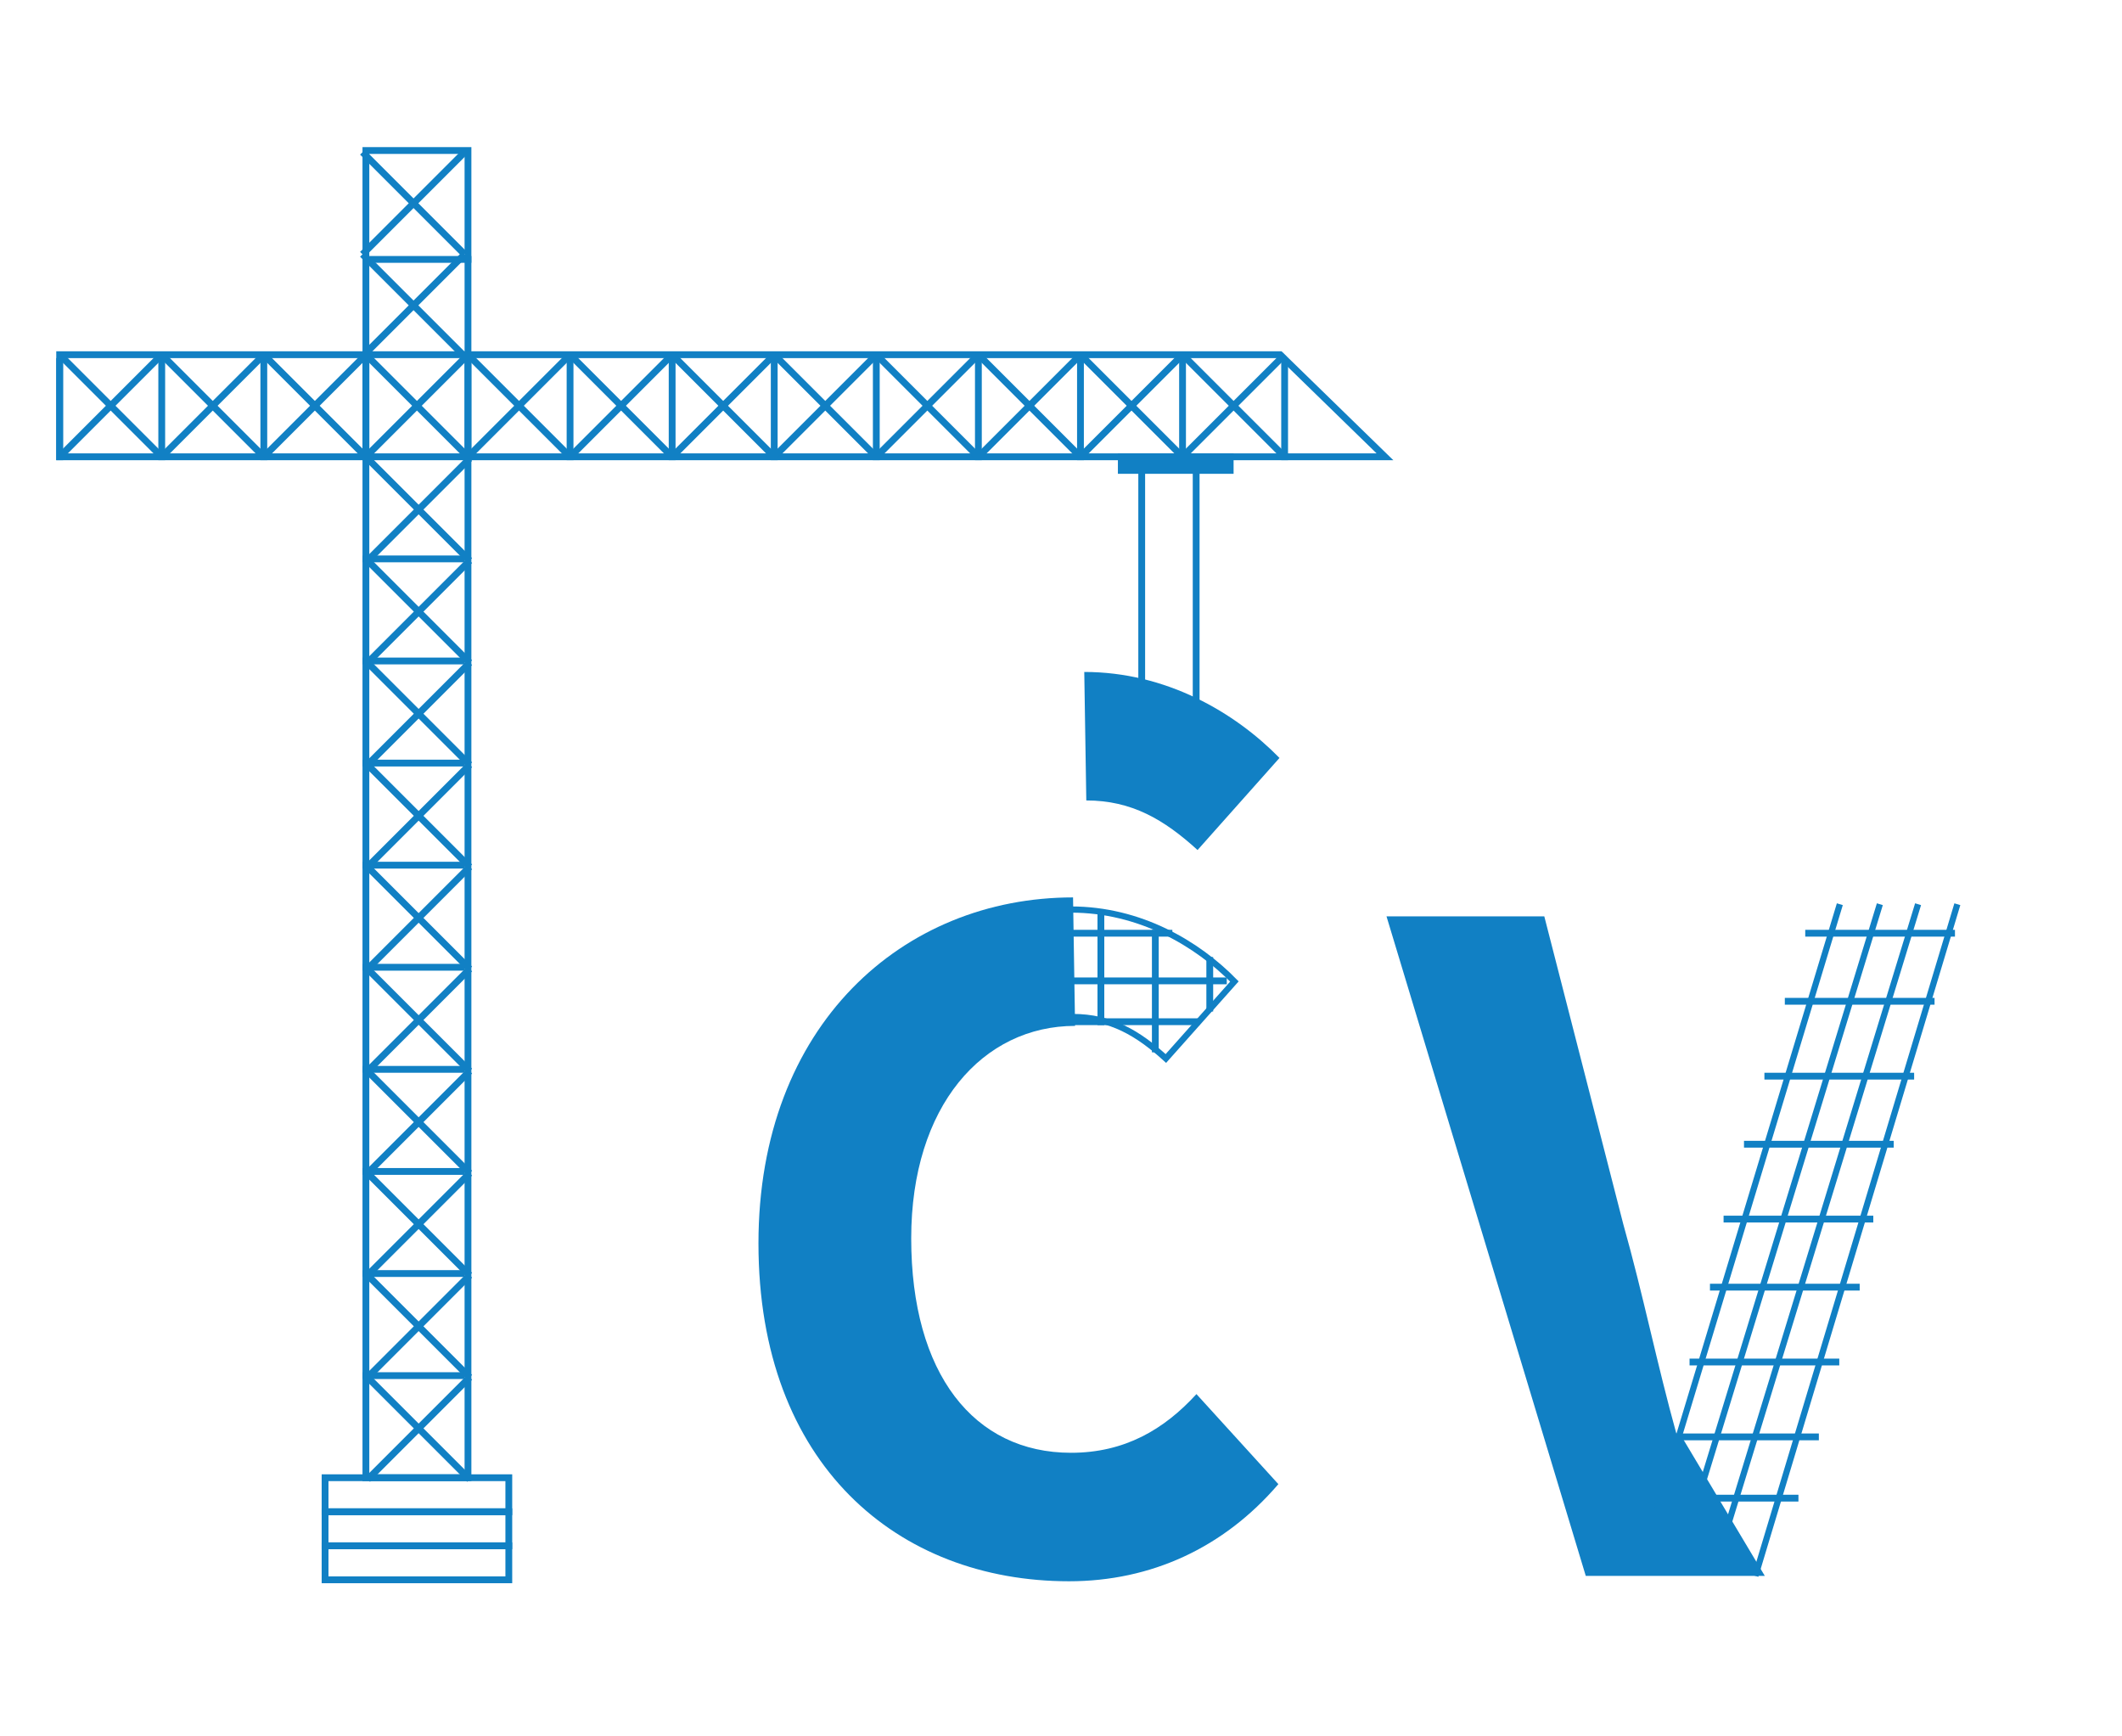 <?xml version="1.0" encoding="utf-8"?>
<!-- Generator: Adobe Illustrator 18.0.0, SVG Export Plug-In . SVG Version: 6.00 Build 0)  -->
<!DOCTYPE svg PUBLIC "-//W3C//DTD SVG 1.0//EN" "http://www.w3.org/TR/2001/REC-SVG-20010904/DTD/svg10.dtd">
<svg version="1.0" id="Layer_1" xmlns:x="http://ns.adobe.com/Extensibility/1.0/" xmlns:i="http://ns.adobe.com/AdobeIllustrator/10.0/" xmlns:graph="http://ns.adobe.com/Graphs/1.0/"
	 xmlns="http://www.w3.org/2000/svg" xmlns:xlink="http://www.w3.org/1999/xlink" xmlns:a="http://ns.adobe.com/AdobeSVGViewerExtensions/3.0/"
	 x="0px" y="0px" viewBox="0 0 311.811 255.118" enable-background="new 0 0 311.811 255.118" xml:space="preserve">
<g>
	<rect x="53.766" y="22.114" fill="none" stroke="#1180C4" stroke-miterlimit="10" width="15" height="195"/>
	<polygon fill="none" stroke="#1180C4" stroke-miterlimit="10" points="8.766,67.114 8.766,52.114 188.109,52.114 203.509,67.114 	
		"/>
	<line fill="none" stroke="#1180C4" stroke-miterlimit="10" x1="167.766" y1="67.614" x2="167.766" y2="110.614"/>
	<line fill="none" stroke="#1180C4" stroke-miterlimit="10" x1="175.766" y1="67.614" x2="175.766" y2="110.614"/>
	<path fill="#1180C4" d="M157.973,150.728c-13.527,0-24.078,11.739-24.078,31.212c0,19.916,9.215,31.51,23.482,31.51
		c7.877,0,13.674-3.419,18.432-8.622l12.037,13.229c-8.021,9.364-18.726,14.27-30.764,14.27c-25.119,0-45.632-17.095-45.632-49.643
		c0-32.104,21.257-50.832,46.226-50.832"/>
	<path fill="#1180C4" d="M259.326,231.541h-26.309l-29.281-96.906h23.186l11.596,45.183c2.975,10.555,4.902,20.363,7.878,31.064
		h0.595"/>
	<path fill="#1180C4" d="M159.324,98.727c12.038,0,22.146,5.946,28.686,12.634l-12.039,13.529
		c-4.902-4.462-9.658-7.285-16.348-7.285"/>
	<path fill="none" stroke="#1180C4" stroke-width="0.911" stroke-miterlimit="10" d="M157.387,133.635
		c10.072,0,18.528,4.974,24.001,10.571l-10.073,11.314c-4.104-3.732-8.084-6.094-13.678-6.094"/>
	<line fill="none" stroke="#1180C4" stroke-miterlimit="10" x1="157.266" y1="144.114" x2="180.266" y2="144.114"/>
	<line fill="none" stroke="#1180C4" stroke-miterlimit="10" x1="157.266" y1="150.114" x2="176.266" y2="150.114"/>
	<line fill="none" stroke="#1180C4" stroke-miterlimit="10" x1="155.266" y1="137.114" x2="172.266" y2="137.114"/>
	<path fill="none" stroke="#1180C4" stroke-width="0.911" stroke-miterlimit="10" d="M165.555,109.253"/>
	<path fill="none" stroke="#1180C4" stroke-width="0.911" stroke-miterlimit="10" d="M182.666,128.029"/>
	<path fill="none" stroke="#1180C4" stroke-width="0.911" stroke-miterlimit="10" d="M165.555,114.364"/>
	
		<line fill="none" stroke="#1180C4" stroke-width="0.911" stroke-miterlimit="10" x1="243.196" y1="222.62" x2="270.348" y2="132.851"/>
	
		<line fill="none" stroke="#1180C4" stroke-width="0.911" stroke-miterlimit="10" x1="253.152" y1="226.561" x2="281.846" y2="132.851"/>
	
		<line fill="none" stroke="#1180C4" stroke-width="0.911" stroke-miterlimit="10" x1="247.535" y1="226.561" x2="276.228" y2="132.851"/>
	<line fill="none" stroke="#1180C4" stroke-miterlimit="10" x1="265.266" y1="137.114" x2="287.266" y2="137.114"/>
	<line fill="none" stroke="#1180C4" stroke-miterlimit="10" x1="169.766" y1="136.614" x2="169.766" y2="154.614"/>
	<line fill="none" stroke="#1180C4" stroke-miterlimit="10" x1="177.766" y1="140.614" x2="177.766" y2="148.614"/>
	<line fill="none" stroke="#1180C4" stroke-miterlimit="10" x1="161.766" y1="133.614" x2="161.766" y2="150.614"/>
	
		<line fill="none" stroke="#1180C4" stroke-width="0.911" stroke-miterlimit="10" x1="257.934" y1="231.541" x2="287.617" y2="132.851"/>
	<line fill="none" stroke="#1180C4" stroke-miterlimit="10" x1="262.266" y1="147.114" x2="284.266" y2="147.114"/>
	<line fill="none" stroke="#1180C4" stroke-miterlimit="10" x1="259.266" y1="158.114" x2="281.266" y2="158.114"/>
	<line fill="none" stroke="#1180C4" stroke-miterlimit="10" x1="256.266" y1="168.114" x2="278.266" y2="168.114"/>
	<line fill="none" stroke="#1180C4" stroke-miterlimit="10" x1="253.266" y1="179.114" x2="275.266" y2="179.114"/>
	<line fill="none" stroke="#1180C4" stroke-miterlimit="10" x1="251.266" y1="189.114" x2="273.266" y2="189.114"/>
	<line fill="none" stroke="#1180C4" stroke-miterlimit="10" x1="23.766" y1="52.114" x2="38.766" y2="67.114"/>
	<line fill="none" stroke="#1180C4" stroke-miterlimit="10" x1="23.766" y1="67.114" x2="38.766" y2="52.114"/>
	<line fill="none" stroke="#1180C4" stroke-miterlimit="10" x1="38.766" y1="67.614" x2="38.766" y2="52.614"/>
	<g>
		<line fill="none" stroke="#1180C4" stroke-miterlimit="10" x1="38.766" y1="52.114" x2="53.766" y2="67.114"/>
		<line fill="none" stroke="#1180C4" stroke-miterlimit="10" x1="38.766" y1="67.114" x2="53.766" y2="52.114"/>
		<line fill="none" stroke="#1180C4" stroke-miterlimit="10" x1="53.766" y1="67.614" x2="53.766" y2="52.614"/>
	</g>
	<line fill="none" stroke="#1180C4" stroke-miterlimit="10" x1="8.766" y1="67.614" x2="8.766" y2="52.614"/>
	<g>
		<line fill="none" stroke="#1180C4" stroke-miterlimit="10" x1="8.766" y1="52.114" x2="23.766" y2="67.114"/>
		<line fill="none" stroke="#1180C4" stroke-miterlimit="10" x1="8.766" y1="67.114" x2="23.766" y2="52.114"/>
		<line fill="none" stroke="#1180C4" stroke-miterlimit="10" x1="23.766" y1="67.614" x2="23.766" y2="52.614"/>
	</g>
	<g>
		<line fill="none" stroke="#1180C4" stroke-miterlimit="10" x1="53.766" y1="52.114" x2="68.766" y2="67.114"/>
		<line fill="none" stroke="#1180C4" stroke-miterlimit="10" x1="53.766" y1="67.114" x2="68.766" y2="52.114"/>
		<line fill="none" stroke="#1180C4" stroke-miterlimit="10" x1="68.766" y1="67.614" x2="68.766" y2="52.614"/>
	</g>
	<g>
		<line fill="none" stroke="#1180C4" stroke-miterlimit="10" x1="68.766" y1="52.114" x2="83.766" y2="67.114"/>
		<line fill="none" stroke="#1180C4" stroke-miterlimit="10" x1="68.766" y1="67.114" x2="83.766" y2="52.114"/>
		<line fill="none" stroke="#1180C4" stroke-miterlimit="10" x1="83.766" y1="67.614" x2="83.766" y2="52.614"/>
	</g>
	<g>
		<line fill="none" stroke="#1180C4" stroke-miterlimit="10" x1="83.766" y1="52.114" x2="98.766" y2="67.114"/>
		<line fill="none" stroke="#1180C4" stroke-miterlimit="10" x1="83.766" y1="67.114" x2="98.766" y2="52.114"/>
		<line fill="none" stroke="#1180C4" stroke-miterlimit="10" x1="98.766" y1="67.614" x2="98.766" y2="52.614"/>
	</g>
	<g>
		<line fill="none" stroke="#1180C4" stroke-miterlimit="10" x1="98.766" y1="52.114" x2="113.766" y2="67.114"/>
		<line fill="none" stroke="#1180C4" stroke-miterlimit="10" x1="98.766" y1="67.114" x2="113.766" y2="52.114"/>
		<line fill="none" stroke="#1180C4" stroke-miterlimit="10" x1="113.766" y1="67.614" x2="113.766" y2="52.614"/>
	</g>
	<g>
		<line fill="none" stroke="#1180C4" stroke-miterlimit="10" x1="113.766" y1="52.114" x2="128.766" y2="67.114"/>
		<line fill="none" stroke="#1180C4" stroke-miterlimit="10" x1="113.766" y1="67.114" x2="128.766" y2="52.114"/>
		<line fill="none" stroke="#1180C4" stroke-miterlimit="10" x1="128.766" y1="67.614" x2="128.766" y2="52.614"/>
	</g>
	<g>
		<line fill="none" stroke="#1180C4" stroke-miterlimit="10" x1="128.766" y1="52.114" x2="143.766" y2="67.114"/>
		<line fill="none" stroke="#1180C4" stroke-miterlimit="10" x1="128.766" y1="67.114" x2="143.766" y2="52.114"/>
		<line fill="none" stroke="#1180C4" stroke-miterlimit="10" x1="143.766" y1="67.614" x2="143.766" y2="52.614"/>
	</g>
	<g>
		<line fill="none" stroke="#1180C4" stroke-miterlimit="10" x1="143.766" y1="52.114" x2="158.766" y2="67.114"/>
		<line fill="none" stroke="#1180C4" stroke-miterlimit="10" x1="143.766" y1="67.114" x2="158.766" y2="52.114"/>
		<line fill="none" stroke="#1180C4" stroke-miterlimit="10" x1="158.766" y1="67.614" x2="158.766" y2="52.614"/>
	</g>
	<g>
		<line fill="none" stroke="#1180C4" stroke-miterlimit="10" x1="158.766" y1="52.114" x2="173.766" y2="67.114"/>
		<line fill="none" stroke="#1180C4" stroke-miterlimit="10" x1="158.766" y1="67.114" x2="173.766" y2="52.114"/>
		<line fill="none" stroke="#1180C4" stroke-miterlimit="10" x1="173.766" y1="67.614" x2="173.766" y2="52.614"/>
	</g>
	<g>
		<line fill="none" stroke="#1180C4" stroke-miterlimit="10" x1="173.766" y1="52.114" x2="188.766" y2="67.114"/>
		<line fill="none" stroke="#1180C4" stroke-miterlimit="10" x1="173.766" y1="67.114" x2="188.766" y2="52.114"/>
		<line fill="none" stroke="#1180C4" stroke-miterlimit="10" x1="188.766" y1="67.614" x2="188.766" y2="52.614"/>
	</g>
	<line fill="none" stroke="#1180C4" stroke-miterlimit="10" x1="69.016" y1="67.364" x2="54.016" y2="82.364"/>
	<line fill="none" stroke="#1180C4" stroke-miterlimit="10" x1="54.016" y1="67.364" x2="69.016" y2="82.364"/>
	<line fill="none" stroke="#1180C4" stroke-miterlimit="10" x1="53.266" y1="82.114" x2="68.266" y2="82.114"/>
	<line fill="none" stroke="#1180C4" stroke-miterlimit="10" x1="53.266" y1="52.364" x2="68.266" y2="37.364"/>
	<line fill="none" stroke="#1180C4" stroke-miterlimit="10" x1="68.266" y1="52.364" x2="53.266" y2="37.364"/>
	<line fill="none" stroke="#1180C4" stroke-miterlimit="10" x1="69.266" y1="38.114" x2="54.266" y2="38.114"/>
	<line fill="none" stroke="#1180C4" stroke-miterlimit="10" x1="53.266" y1="37.364" x2="68.266" y2="22.364"/>
	<line fill="none" stroke="#1180C4" stroke-miterlimit="10" x1="68.266" y1="37.364" x2="53.266" y2="22.364"/>
	<g>
		<line fill="none" stroke="#1180C4" stroke-miterlimit="10" x1="69.016" y1="82.364" x2="54.016" y2="97.364"/>
		<line fill="none" stroke="#1180C4" stroke-miterlimit="10" x1="54.016" y1="82.364" x2="69.016" y2="97.364"/>
		<line fill="none" stroke="#1180C4" stroke-miterlimit="10" x1="53.266" y1="97.114" x2="68.266" y2="97.114"/>
	</g>
	<g>
		<line fill="none" stroke="#1180C4" stroke-miterlimit="10" x1="69.016" y1="97.364" x2="54.016" y2="112.364"/>
		<line fill="none" stroke="#1180C4" stroke-miterlimit="10" x1="54.016" y1="97.364" x2="69.016" y2="112.364"/>
		<line fill="none" stroke="#1180C4" stroke-miterlimit="10" x1="53.266" y1="112.114" x2="68.266" y2="112.114"/>
	</g>
	<g>
		<line fill="none" stroke="#1180C4" stroke-miterlimit="10" x1="69.016" y1="112.364" x2="54.016" y2="127.364"/>
		<line fill="none" stroke="#1180C4" stroke-miterlimit="10" x1="54.016" y1="112.364" x2="69.016" y2="127.364"/>
		<line fill="none" stroke="#1180C4" stroke-miterlimit="10" x1="53.266" y1="127.114" x2="68.266" y2="127.114"/>
	</g>
	<g>
		<line fill="none" stroke="#1180C4" stroke-miterlimit="10" x1="69.016" y1="127.364" x2="54.016" y2="142.364"/>
		<line fill="none" stroke="#1180C4" stroke-miterlimit="10" x1="54.016" y1="127.364" x2="69.016" y2="142.364"/>
		<line fill="none" stroke="#1180C4" stroke-miterlimit="10" x1="53.266" y1="142.114" x2="68.266" y2="142.114"/>
	</g>
	<g>
		<line fill="none" stroke="#1180C4" stroke-miterlimit="10" x1="69.016" y1="142.364" x2="54.016" y2="157.364"/>
		<line fill="none" stroke="#1180C4" stroke-miterlimit="10" x1="54.016" y1="142.364" x2="69.016" y2="157.364"/>
		<line fill="none" stroke="#1180C4" stroke-miterlimit="10" x1="53.266" y1="157.114" x2="68.266" y2="157.114"/>
	</g>
	<g>
		<line fill="none" stroke="#1180C4" stroke-miterlimit="10" x1="69.016" y1="157.364" x2="54.016" y2="172.364"/>
		<line fill="none" stroke="#1180C4" stroke-miterlimit="10" x1="54.016" y1="157.364" x2="69.016" y2="172.364"/>
		<line fill="none" stroke="#1180C4" stroke-miterlimit="10" x1="53.266" y1="172.114" x2="68.266" y2="172.114"/>
	</g>
	<g>
		<line fill="none" stroke="#1180C4" stroke-miterlimit="10" x1="69.016" y1="172.364" x2="54.016" y2="187.364"/>
		<line fill="none" stroke="#1180C4" stroke-miterlimit="10" x1="54.016" y1="172.364" x2="69.016" y2="187.364"/>
		<line fill="none" stroke="#1180C4" stroke-miterlimit="10" x1="53.266" y1="187.114" x2="68.266" y2="187.114"/>
	</g>
	<g>
		<line fill="none" stroke="#1180C4" stroke-miterlimit="10" x1="69.016" y1="187.364" x2="54.016" y2="202.364"/>
		<line fill="none" stroke="#1180C4" stroke-miterlimit="10" x1="54.016" y1="187.364" x2="69.016" y2="202.364"/>
		<line fill="none" stroke="#1180C4" stroke-miterlimit="10" x1="53.266" y1="202.114" x2="68.266" y2="202.114"/>
	</g>
	<g>
		<line fill="none" stroke="#1180C4" stroke-miterlimit="10" x1="69.016" y1="202.364" x2="54.016" y2="217.364"/>
		<line fill="none" stroke="#1180C4" stroke-miterlimit="10" x1="54.016" y1="202.364" x2="69.016" y2="217.364"/>
		<path fill="none" stroke="#1180C4" stroke-miterlimit="10" d="M68.266,217.114"/>
		<path fill="none" stroke="#1180C4" stroke-miterlimit="10" d="M53.266,217.114"/>
	</g>
	<rect x="164.266" y="66.614" fill="#1180C4" width="17" height="3"/>
	<line fill="none" stroke="#1180C4" stroke-miterlimit="10" x1="248.266" y1="200.114" x2="270.266" y2="200.114"/>
	<line fill="none" stroke="#1180C4" stroke-miterlimit="10" x1="245.266" y1="211.114" x2="267.266" y2="211.114"/>
	<line fill="none" stroke="#1180C4" stroke-miterlimit="10" x1="242.266" y1="220.114" x2="264.266" y2="220.114"/>
	<path fill="none" stroke="#1180C4" stroke-miterlimit="10" d="M325.266,232.114"/>
	<rect x="47.766" y="227.114" fill="none" stroke="#1180C4" stroke-miterlimit="10" width="27" height="5"/>
	<rect x="47.766" y="222.114" fill="none" stroke="#1180C4" stroke-miterlimit="10" width="27" height="5"/>
	<rect x="47.766" y="217.114" fill="none" stroke="#1180C4" stroke-miterlimit="10" width="27" height="5"/>
</g>
</svg>

